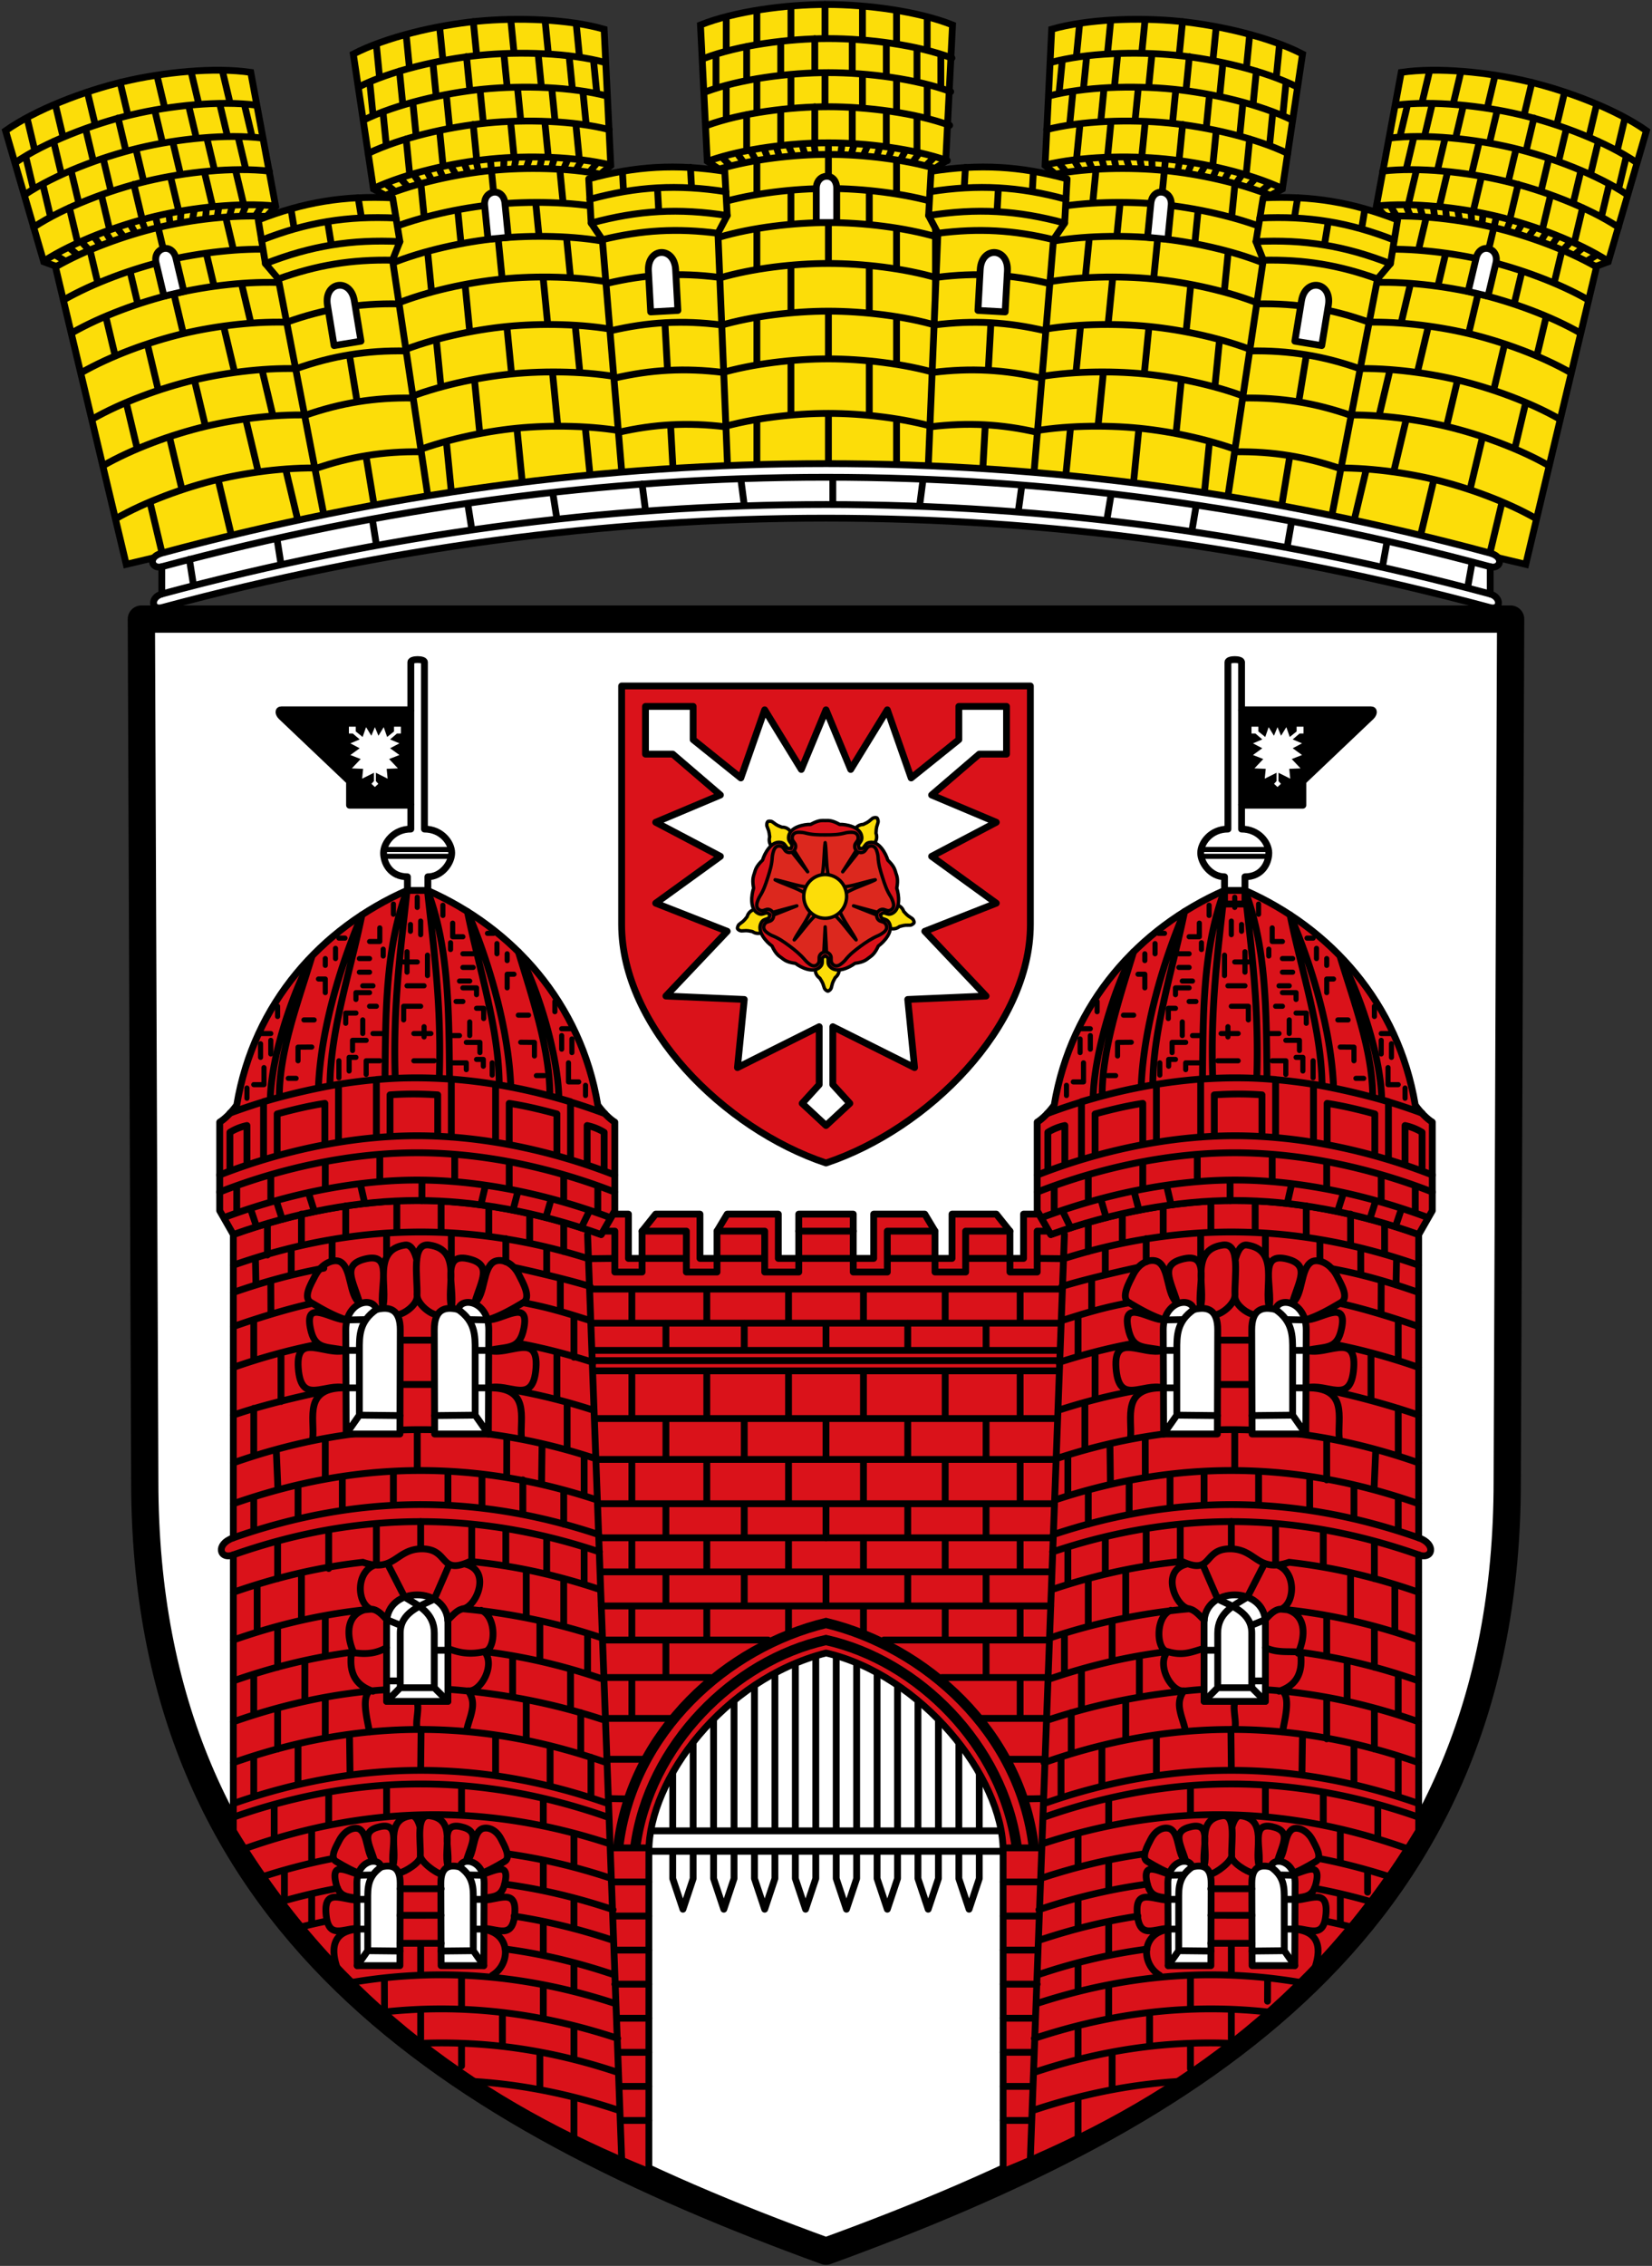 <svg xmlns="http://www.w3.org/2000/svg" width="485" height="665"><rect width="100%" height="100%" fill="#333333" stroke="none"/><path style="fill:#fff;fill-rule:evenodd;stroke:none;stroke-width:8;stroke-linecap:round;stroke-linejoin:round;stroke-miterlimit:4;stroke-dasharray:none;stroke-opacity:1" d="m42.5 434.693-1-253h402l-1 253c0 130-90 186-200 226-110-40-200-96-200-226z"/><path style="fill:#da121a;fill-rule:evenodd;stroke:#000;stroke-width:2;stroke-linecap:round;stroke-linejoin:round;stroke-miterlimit:4;stroke-dasharray:none;stroke-opacity:1" d="M182.5 201.321v70c0 30 30 60 60 70 30-10 60-40 60-70v-70z"/><path d="m249.75 225.821 10.75-17.5 7 20 14-11.25v-9.75h14v14h-8l-14 12 19 8-19 10 19 13.75-21 8.25 18 19-23 1 2 20-24-12v17l5 5.5-7 6.5-7-6.5 5-5.5v-17l-24 12 2-20-23-1 18-19-21-8.25 19-13.75-19-10 19-8-14-12h-8v-14h14v9.75l14 11.25 7-20 10.75 17.5 7.25-17.5z" style="fill:#fff;fill-rule:evenodd;stroke:#000;stroke-width:2;stroke-linecap:round;stroke-linejoin:round;stroke-miterlimit:4;stroke-dasharray:none;stroke-opacity:1"/><path style="fill:#fcdd09;stroke:#000;stroke-width:1;stroke-linecap:round;stroke-linejoin:round;stroke-miterlimit:4;stroke-dasharray:none;stroke-opacity:1" d="M225.202 241.501c-.093.294-.13.683-.037.96.434 1.303.582 1.083.803 3.167 0 0-.492 1.375.434 2.608.926 1.234 6.601 2.834 6.601 2.834s-.13-6.01-1.075-7.229c-.944-1.218-2.371-1.065-2.371-1.065-1.926-.73-1.676-.824-2.806-1.573-.387-.256-1.137-.247-1.34-.08-.077.06-.153.202-.21.378zM216.817 272.866c.244.181.595.337.883.333 1.348-.02 1.188-.231 3.199.199 0 0 1.13.902 2.565.385 1.435-.518 4.68-5.532 4.68-5.532s-5.641-1.73-7.068-1.19c-1.428.54-1.725 1.972-1.725 1.972-1.275 1.644-1.287 1.372-2.334 2.238-.358.296-.581 1.026-.489 1.275.032.094.142.212.289.32zM243.454 290.697c.245-.181.499-.474.584-.754.398-1.314.151-1.225 1.173-3.044 0 0 1.19-.817 1.151-2.37-.038-1.554-3.708-6.253-3.708-6.253s-3.356 4.941-3.294 6.493c.062 1.553 1.306 2.284 1.306 2.284 1.137 1.746.88 1.673 1.363 2.957.165.439.777.881 1.037.868.098-.002.242-.072.388-.18zM268.302 270.353c-.093-.294-.287-.63-.523-.8-1.1-.793-1.094-.526-2.473-2.08 0 0-.394-1.407-1.853-1.85-1.46-.442-6.973 1.668-6.973 1.668s3.567 4.785 5.033 5.204c1.466.419 2.532-.562 2.532-.562 1.978-.565 1.83-.338 3.176-.41.46-.024 1.062-.482 1.13-.738.029-.095.007-.257-.049-.432zM257.022 239.948c-.302 0-.676.084-.907.26-1.079.824-.828.9-2.702 1.759 0 0-1.434-.053-2.297 1.227-.863 1.28-.6 7.283-.6 7.283s5.56-1.984 6.404-3.277c.844-1.294.26-2.631.26-2.631.084-2.095.25-1.881.599-3.21.119-.454-.121-1.18-.34-1.325-.08-.057-.236-.086-.417-.086z"/><path style="fill:#dc281e;stroke:none" d="m242.262 242.97-6.303.388-2.643.159-1.511 2.441.792 1.045.482 1.148-.475 1.37-1.43.04-.915-.83-.732-1.085-2.738.705-.962 2.525-2.311 5.99-1.586 6.238-.67 2.615 1.809 2.213 1.213-.443 1.226-.11 1.125.885 15.622-5.187h.007v.007h-.007l-15.622 5.18-.4 1.397-1.057.637-1.233.366-.197 2.878 2.054 1.715 4.873 4.094 5.32 3.466 2.236 1.46 2.623-1.073-.04-1.314.27-1.217 1.173-.824h.007l1.172.824.272 1.217-.041 1.314 2.616 1.079 2.236-1.466 5.32-3.466 4.88-4.094 2.047-1.715-.19-2.878-1.233-.366-1.058-.637-.4-1.397 1.126-.885 1.22.11 1.22.443 1.809-2.206-.671-2.622-1.586-6.231-2.311-5.997-.962-2.518-2.745-.712-.725 1.086-.922.83-1.423-.042-.475-1.37.482-1.147.786-1.045-1.498-2.441-2.65-.16-6.296-.387z"/><path style="fill:#dc281e;stroke:#000;stroke-width:1;stroke-linecap:round;stroke-linejoin:round;stroke-miterlimit:4;stroke-dasharray:none" d="M242.262 247.307c-.312 1.726-.286 5.643-.685 8.348-.18 1.218-.462 2.46-.772 2.442l1.457 4.987 1.457-4.987c-.31.018-.593-1.224-.773-2.442-.398-2.705-.372-6.622-.684-8.348zm0 15.777 5.09-.125c-.113-.296.967-.957 2.046-1.508 2.398-1.223 6.052-2.407 7.564-3.244-1.705.23-5.346 1.46-7.99 1.91-1.191.202-2.436.32-2.515.013l-4.195 2.954zm0 0 1.694 4.903c.24-.2 1.187.638 2.033 1.515 1.881 1.95 4.108 5.134 5.354 6.343-.741-1.584-3.007-4.738-4.242-7.166-.556-1.093-1.055-2.27-.793-2.441l-4.046-3.154zm0 0-4.046 3.154c.261.171-.23 1.355-.786 2.448-1.236 2.428-3.508 5.575-4.25 7.159 1.247-1.21 3.48-4.386 5.361-6.336.847-.878 1.786-1.722 2.027-1.522l1.694-4.903zm0 0-4.195-2.954c-.08.307-1.331.195-2.521-.007-2.645-.449-6.28-1.685-7.984-1.916 1.512.836 5.166 2.021 7.563 3.244 1.08.55 2.153 1.212 2.04 1.508l5.097.125z"/><path style="fill:#fcdd09;fill-opacity:1;stroke:#000;stroke-width:1;stroke-linecap:round;stroke-linejoin:round;stroke-miterlimit:4;stroke-dasharray:none;stroke-opacity:1" d="M248.545 263.083a6.286 6.416 0 0 1-12.573 0 6.286 6.416 0 1 1 12.573 0z"/><path style="fill:#da121a;stroke:#000;stroke-width:1;stroke-linecap:round;stroke-linejoin:round;stroke-miterlimit:4;stroke-dasharray:none" d="M241.598 240.805c-.748.004-1.807.14-3.586 1.148-1.916-.063-6.174.725-6.492 3.618-.109.985.266 1.32.793 2.082.356.515.054.922-.075 1.348-.437-.007-.917.166-1.287-.338-.547-.747-.736-1.212-1.688-1.411-2.794-.586-4.848 3.3-5.381 5.18-1.986 1.886-2.133 3.011-2.372 3.763-.06.187-.141.4-.217.643-.227.726-.431 1.8-.04 3.839-.652 1.84-1.23 6.211 1.368 7.414.885.41 1.317.151 2.19-.124.59-.187.868.235 1.226.49-.142.423-.127.939-.712 1.142-.864.3-1.363.348-1.843 1.21-1.409 2.532 1.585 5.722 3.172 6.82 1.144 2.511 2.152 2.994 2.778 3.458.19.144.365.293.522.409.607.444 1.552.98 3.572 1.23 1.514 1.201 5.41 3.119 7.333.969.655-.732.543-1.226.556-2.158.008-.63.49-.783.84-1.051.35.268.845.414.854 1.044.013.932-.106 1.426.549 2.158 1.924 2.15 5.819.232 7.333-.968 2.693-.335 3.46-1.154 4.087-1.619.18-.147.386-.277.542-.394.602-.451 1.385-1.195 2.243-3.078 1.587-1.098 4.574-4.288 3.165-6.82-.48-.862-.98-.91-1.843-1.21-.585-.203-.563-.72-.705-1.141.357-.256.636-.678 1.226-.491.872.275 1.305.534 2.19.124 2.597-1.203 2.02-5.574 1.369-7.414.52-2.718-.019-3.724-.258-4.475-.06-.188-.112-.402-.19-.644-.234-.724-.692-1.711-2.182-3.126-.533-1.88-2.587-5.766-5.381-5.18-.952.199-1.141.664-1.688 1.41-.37.505-.85.332-1.287.34-.129-.427-.431-.834-.075-1.35.526-.76.901-1.096.793-2.081-.318-2.893-4.576-3.68-6.493-3.618-2.371-1.345-3.468-1.134-4.242-1.134-.194 0-.415-.015-.664-.014zm-6.839 3.452c.545.012 1.161.08 1.525.18 2.031.552 3.774.587 5.978.587 2.203 0 3.94-.035 5.97-.588.486-.132 1.416-.21 2.034-.172 1.193.071 1.686.837 1.68 1.694-.005.943-.896 1.301-1.01 2.213-.074.603.146 1.077.428 1.425l-3.958 6.26 4.608-5.782c.413.167.926.245 1.464-.014.815-.393.865-1.377 1.742-1.674.797-.27 1.659-.03 2.094 1.107.225.588.448 1.521.475 2.033.112 2.142.62 3.837 1.3 5.976.682 2.139 1.25 3.816 2.393 5.616.273.43.63 1.312.786 1.923.302 1.18-.264 1.898-1.064 2.158-.88.286-1.48-.476-2.365-.304-.587.113-.962.48-1.2.864l-7.055-1.909 6.805 2.684c-.03.452.059.967.467 1.41.618.67 1.56.418 2.108 1.177.498.69.538 1.605-.386 2.379-.479.4-1.28.902-1.749 1.086-1.989.855-3.772 2.07-5.178 3.105-1.782 1.322-3.162 2.395-4.486 4.06-.317.398-1.024 1.022-1.545 1.363-1.007.658-1.85.33-2.339-.367-.538-.766-.02-1.586-.454-2.393-.287-.533-.74-.779-1.172-.892l-.393-7.442-.4 7.435c-.432.11-.89.355-1.18.892-.433.807.092 1.634-.447 2.4-.489.697-1.331 1.025-2.338.367-.52-.34-1.229-.965-1.545-1.363-1.41-1.666-3.091-3.023-4.493-4.066-1.783-1.322-3.21-2.328-5.171-3.1-.469-.183-1.27-.684-1.749-1.085-.924-.774-.884-1.69-.386-2.38.548-.758 1.483-.512 2.1-1.182.41-.444.497-.953.468-1.404l6.812-2.684-7.056 1.91c-.237-.387-.612-.758-1.2-.872-.884-.172-1.484.597-2.364.311-.8-.26-1.367-.977-1.064-2.158.156-.611.513-1.493.786-1.923 1.143-1.8 1.718-3.484 2.399-5.623.68-2.139 1.182-3.827 1.294-5.969.027-.512.25-1.445.475-2.033.435-1.137 1.297-1.377 2.094-1.107.877.297.927 1.275 1.742 1.667.538.259 1.05.186 1.464.02l4.608 5.783-3.958-6.26c.283-.348.509-.822.434-1.425-.114-.912-1.01-1.27-1.017-2.213-.005-.857.488-1.623 1.681-1.694.155-.01.327-.011.508-.007z"/><path d="m42.5 434.693-1-253h402l-1 253c0 130-90 186-200 226-110-40-200-96-200-226z" style="fill:none;fill-rule:evenodd;stroke:#000;stroke-width:8;stroke-linecap:round;stroke-linejoin:round;stroke-miterlimit:4;stroke-dasharray:none;stroke-opacity:1"/><path style="fill:none;fill-rule:evenodd;stroke:#000;stroke-width:2;stroke-linecap:round;stroke-linejoin:round;stroke-miterlimit:4;stroke-dasharray:none;stroke-opacity:1" d="M245.5 485.321v66l3 9 3-9v-66M257.5 485.321v66l3 9 3-9v-66M269.5 485.321v66l3 9 3-9v-66M281.5 485.321v66l3 9 3-9v-66M239.5 485.321v66l-3 9-3-9v-66M227.5 485.321v66l-3 9-3-9v-66M215.5 485.321v66l-3 9-3-9v-66M203.5 485.321v66l-3 9-3-9v-66"/><path style="fill:#fff;fill-rule:evenodd;stroke:#000;stroke-width:2;stroke-linecap:round;stroke-linejoin:round;stroke-miterlimit:4;stroke-dasharray:none;stroke-opacity:1" d="M187.5 537.321h109v6h-109z"/><path d="M234.5 356.321v13h-6v-13h-15l-3 5v8h-5v-13h-13l-4 5v8h-4v-13H180l-3.5 6c-18.265-6.557-37-10-54-10s-35.735 3.443-54 10v89c-5.375 1.875-4 6.542 0 5v81c30.63 50.804 73.423 80.437 122 100v-94c0-20.965 21.768-50.424 52-58.2 27.862 6.421 52 36.281 52 58.2v94c48.577-19.563 91.37-49.196 122-100v-81c4 1.542 5.375-3.125 0-5v-89c-18.265-6.557-37-10-54-10s-35.735 3.443-54 10l-3.5-6h-4.5v13h-4v-8l-4-5h-13v13h-5v-8l-3-5h-15v13h-6v-13z" style="fill:#da121a;fill-rule:evenodd;stroke:#000;stroke-width:2;stroke-linecap:round;stroke-linejoin:round;stroke-miterlimit:4;stroke-dasharray:none;stroke-opacity:1"/><path style="fill:#da121a;fill-rule:evenodd;stroke:#000;stroke-width:2;stroke-linecap:round;stroke-linejoin:round;stroke-miterlimit:4;stroke-dasharray:none;stroke-opacity:1" d="m416.5 362.321 4-7v-26c-1.514-.904-3.528-2.931-5-5-5-30-25-52-50-63h-6c-25 11-45 33-50 63-1.472 2.069-3.486 4.096-5 5v26l4 7c18.265-6.557 37-10 54-10s35.735 3.443 54 10z"/><path style="fill:none;fill-rule:evenodd;stroke:#000;stroke-width:2;stroke-linecap:round;stroke-linejoin:round;stroke-miterlimit:4;stroke-dasharray:none;stroke-opacity:1" d="M319.5 345.021v7.3m-10-4v7.4m42-16.9v7.5m-16-5.2v7.5m68.403 3.745-1.76 5.464m-69.24-8.317 1.488 5.65m-22.533.04 2.479 5.134m8.81-8.525 1.607 5.522m86.732-2.702-1.802 5.393m-30.451-12.642-1.327 5.825m-16.783-6.879.008 6m-18.671-4.493 1.364 5.774M394.46 350l-1.773 5.582m12.812-10.56v7.3m10-4v7.4m-42-16.9v7.5m16-5.2v7.5m-68.56-27.005c.396-11.744 5.491-30.016 11.862-42.267-4.446 14.48-9.218 28.943-9.236 42.142m14.875-3.75c.229-16.322 5.968-33.697 9.323-50.207-6.452 15.098-11.955 34.276-12.698 50.707m70.559 3.83c-.396-11.746-5.754-28.875-12.125-41.126 4.446 14.48 9.482 27.8 9.5 41m-14.875-3.75c-.23-16.323-6.02-33.164-9.375-49.675 6.451 15.098 12.007 33.744 12.75 50.175m-38.477-2.04c.193-20.17.156-38.45 6.477-55.335-1.837 17.194-4.176 33.51-3.468 55.158m15.945.177c-.193-20.17-.156-38.45-6.477-55.335 1.837 17.194 4.176 33.51 3.468 55.158m-56.343 25.142v-11.3a15.74 15.74 0 0 0-5 2v11m27.875-7.5v-12c-3.72.56-8.281 1.54-14 3.1v12m18-3.9v-16.8c-7.952 1.284-14.298 2.845-22 5.1v16.9m95 1.4v-11.3a15.74 15.74 0 0 1 5 2v11m-27.875-7.5v-12c3.72.56 8.281 1.54 14 3.1v12m-18-3.9v-16.8c7.394 1.284 15.08 3.11 22 5.1v16.9m-51.125-6.9v-12c3.885-.223 7.832-.429 14 0v12m-18 .4v-17c7.583-.466 13.71-.567 22 .1v16.9m-69.927 11.116c18.634-7.31 39-11.516 57.964-11.516 18.963 0 39.33 4.206 57.963 11.516m-113.034-18.03c17.891-6.673 37.017-10.486 55.07-10.486 17.934 0 37.122 3.762 54.912 10.352m-112.875 23.164c18.634-7.31 39-11.516 57.964-11.516 18.963 0 39.33 4.206 57.963 11.516m-114.605 7.484c18.678-7 38.678-11 56.642-11 17.963 0 37.963 4 56.641 11"/><path style="fill:none;fill-rule:evenodd;stroke:#000;stroke-width:1.5;stroke-linecap:round;stroke-linejoin:round;stroke-miterlimit:4;stroke-dasharray:none;stroke-opacity:1" d="M320.1 303.921v4m2-14v3m-5 8v4m3-7h-3m-4 16.6v3m5-9.6v5.6h-3m19-31.6h2v4m-8.569 25.76h-2.298m6.894-9.793-4.027.033v4m13.786-36H340.1m-4 8v-2m3 0v-3m-6.266 21.012h-3.005m25.146-32.262v3m-2.25 8v2m-3.625-3.75h3v-4m-6 9h3m0 4h-3m1 4h3m-1 2h-4v2m0 4H343v3m8.1-5h-2m1 10h2.7m-5.7 0v-4m-6.6 12v3.6m4.6-4.6h-2v2m5-7h-4v3m8 3h-4v2m57.4-8.6v4m-2-14v3m5 8v4m-3-7h3m4 16v3m-5-9v5h3m-19-31h-2v4m8.569 25.16h2.298m-6.894-9.193 4.027.033v4m-13.786-36h1.786m4 8v-2m-3 0v-3m6.266 21.012h3.005M369.5 265.32v3m3 10.25v2m4-4.25h-3v-4m6 9h-3m0 4h3m-1 4h-3m1 2h4v2m0 4h3v3m-9-5h2m-1 8h-3m6 0v-4m7 12v5m-5-6h2v4m-5-9h4v3m-8 3h4v4m-15-52v3m-1 4v4m3-3v2m1 6v6m-3-3h4m-7-2v6m1 3h5m-4 6h5v4m-6 2v3m-2-1h5m-6 8h6"/><path style="fill:none;fill-rule:evenodd;stroke:#000;stroke-width:2;stroke-linecap:round;stroke-linejoin:round;stroke-miterlimit:4;stroke-dasharray:none;stroke-opacity:1" d="M393.174 422.043c-.565-5.837 2.776-14.963-9.663-14.722 6.157-1.628 13.101 5.34 13.92-5.811.791-10.766-7.898-3.485-13.877-5.189 5.725-1.303 9.06-.013 10.35-6.616 1.706-8.742-6.322-2.184-10.69-2.319 3.657-1.12 7.272-3.205 10.481-5.11 2.422-1.436.09-5.297-1.102-7.636-2.169-4.256-5.858-5.22-7.471-4.341-3.4 1.852-2.528 9.812-5.693 12.055 1.934-6.656 5.471-11.335-2.04-12.962-7.858-1.703-3.822 8.177-4.748 14.308-1.633-5.766 3.127-16.93-6.565-18.308-2.052-.292-3.017 2.687-3.448 4.37m-.08 10.673c-.077 2.168 3.117 4.91 5.594 5.42m-36.238 36.188c.565-5.837-2.777-14.963 9.662-14.722-6.157-1.628-13.1 5.34-13.92-5.811-.79-10.766 7.898-3.485 13.877-5.189-5.725-1.303-9.06-.013-10.349-6.616-1.706-8.742 6.321-2.184 10.69-2.319-3.657-1.12-7.273-3.205-10.482-5.11-2.421-1.436.088-5.827 1.28-8.167 2.168-4.255 5.68-4.69 7.293-3.81 3.4 1.852 2.528 9.812 5.693 12.055-1.934-6.656-5.471-11.335 2.04-12.962 7.859-1.703 3.823 8.177 4.749 14.308 1.632-5.766-3.305-16.93 6.564-18.308 5.332-.745 3.379 9.408 3.566 14.663.077 2.168-3.155 5.29-5.631 5.8M385.913 577.83c1.683-4.628 2.674-11.865-7.675-11.674 4.89-1.29 10.406 4.234 11.057-4.608.628-8.536-6.274-2.763-11.023-4.114 4.548-1.033 7.196-.01 8.22-5.246 1.356-6.931-5.02-1.731-8.49-1.839 2.904-.888 5.776-2.54 8.325-4.05 1.923-1.14.07-4.202-.876-6.056-1.722-3.375-4.652-4.14-5.934-3.442-2.7 1.468-2.007 7.78-4.521 9.559 1.536-5.278 4.345-8.988-1.62-10.279-6.242-1.35-3.037 6.484-3.772 11.346-1.297-4.572 2.484-13.424-5.215-14.517-1.63-.232-2.396 2.13-2.739 3.464m-.062 8.464c-.062 1.719 4.396 4.511 6.363 4.916m-27.495 29.953c-5.915-3.567-5.415-13.742 4.465-13.55-4.89-1.292-10.405 4.233-11.056-4.609-.628-8.536 6.273-2.763 11.023-4.114-4.548-1.033-7.197-.01-8.22-5.246-1.356-6.931 5.02-1.731 8.49-1.839-2.905-.888-5.776-2.54-8.326-4.05-1.923-1.14.07-4.622 1.017-6.477 1.722-3.374 4.512-3.718 5.793-3.021 2.7 1.468 2.008 7.78 4.522 9.559-1.536-5.278-4.346-8.988 1.62-10.279 6.242-1.35 3.036 6.484 3.772 11.346 1.296-4.572-2.625-13.424 5.214-14.517 4.235-.59 2.684 7.46 2.832 11.627.062 1.719-4.378 5.15-6.346 5.555"/><path d="m355.497 576.888.08-24.211c.016-4.758-2.382-5.55-5.56-4.758-.794-3.171-7.174-1.905-7.148 4.758l.094 24.21z" style="fill:#fff;fill-rule:evenodd;stroke:#000;stroke-width:2;stroke-linecap:round;stroke-linejoin:round;stroke-miterlimit:4;stroke-dasharray:none;stroke-opacity:1"/><path d="m346.046 572.5-3.083 4.388m3.083-10.732h-3.177m3.177-8.722h-3.177m4.711-7.174-4.423.09m6.86-2.43c-4.053 2.782-3.97 6.185-3.97 9.514V572.5l9.461.101" style="fill:none;fill-rule:evenodd;stroke:#000;stroke-width:2;stroke-linecap:round;stroke-linejoin:round;stroke-miterlimit:4;stroke-dasharray:none;stroke-opacity:1"/><path style="fill:#fff;fill-rule:evenodd;stroke:#000;stroke-width:2;stroke-linecap:round;stroke-linejoin:round;stroke-miterlimit:4;stroke-dasharray:none;stroke-opacity:1" d="m367.593 576.888-.08-24.211c-.017-4.758 2.382-5.55 5.56-4.758.793-3.171 7.174-1.905 7.148 4.758l-.095 24.21z"/><path style="fill:none;fill-rule:evenodd;stroke:#000;stroke-width:2;stroke-linecap:round;stroke-linejoin:round;stroke-miterlimit:4;stroke-dasharray:none;stroke-opacity:1" d="m377.044 572.5 3.082 4.388m-3.082-10.732h3.177m-3.177-8.722h3.177m-4.711-7.174 4.422.09m-6.86-2.43c4.054 2.782 3.972 6.185 3.972 9.514V572.5l-9.463.101"/><path style="fill:#fff;fill-rule:evenodd;stroke:#000;stroke-width:2;stroke-linecap:round;stroke-linejoin:round;stroke-miterlimit:4;stroke-dasharray:none;stroke-opacity:1" d="M353.5 499.321h18v-23c0-11-18-11-18 0z"/><path style="fill:none;fill-rule:evenodd;stroke:#000;stroke-width:2;stroke-linecap:round;stroke-linejoin:round;stroke-miterlimit:4;stroke-dasharray:none;stroke-opacity:1" d="m367.223 477.078 4.277-1.757m-4 18h4m-14-9h-4m14 11 4 4m-14-4-4 4m4-30c4.387 2.101 10 4 10 10v16h-10v-16c0-6 4.544-8.048 8.707-10.593M125.613 265.321h-6v-8c-5 0-7-4-7-7s3-7 8-7v-7h-18v-7l-20-19c-.9-.856-1-2 0-2h38v-14c0-1 4-1 4 0v49c5 0 8 4 8 7s-3 7-7 7z"/><path style="fill:none;fill-rule:evenodd;stroke:#000;stroke-width:1.5;stroke-linecap:round;stroke-linejoin:round;stroke-miterlimit:4;stroke-dasharray:none;stroke-opacity:1" d="M112.813 251.321h19.6m-19.6-2h19.6"/><path d="M120.613 208.321v28h-18v-7l-18.76-17.823c-2.703-1.842-1.96-2.745.51-3.177z" style="fill:#000;fill-rule:evenodd;stroke:none;stroke-width:1px;stroke-linecap:butt;stroke-linejoin:miter;stroke-opacity:1"/><path d="m109.018 215.929-1.548-2.52-1.008 2.88-2.016-1.62v-1.404h-2.016v2.016h1.152l2.016 1.728-2.736 1.152 2.736 1.44-2.736 1.98 3.024 1.188-2.592 2.736 3.312.144-.288 2.88 3.456-1.728v2.448l-.72.792 1.008.936 1.008-.936-.72-.792V226.8l3.456 1.728-.288-2.88 3.312-.144-2.592-2.736 3.024-1.188-2.736-1.98 2.736-1.44-2.736-1.152 2.016-1.728h1.152v-2.016h-2.016v1.404l-2.016 1.62-1.008-2.88-1.548 2.52-1.044-2.52z" style="fill:#fff;fill-rule:evenodd;stroke:none;stroke-width:1.5;stroke-linecap:round;stroke-linejoin:round;stroke-miterlimit:4;stroke-dasharray:none;stroke-opacity:1"/><path d="M120.613 208.321v28" style="fill:none;fill-rule:evenodd;stroke:#000;stroke-width:2;stroke-linecap:butt;stroke-linejoin:round;stroke-miterlimit:4;stroke-dasharray:none;stroke-opacity:1"/><path d="m68.5 362.321-4-7v-26c1.514-.904 3.528-2.931 5-5 5-30 25-52 50-63h6c25 11 45 33 50 63 1.472 2.069 3.486 4.096 5 5v26l-4 7c-18.265-6.557-37-10-54-10s-35.735 3.443-54 10z" style="fill:#da121a;fill-rule:evenodd;stroke:#000;stroke-width:2;stroke-linecap:round;stroke-linejoin:round;stroke-miterlimit:4;stroke-dasharray:none;stroke-opacity:1"/><path d="M165.5 345.021v7.3m10-4v7.4m-42-16.9v7.5m16-5.2v7.5m-68.403 3.745 1.76 5.464m69.24-8.317-1.488 5.65m22.533.04-2.479 5.134m-8.81-8.525-1.607 5.522m-86.732-2.702 1.802 5.393m30.451-12.642 1.327 5.825m16.783-6.879-.008 6m18.671-4.493-1.364 5.774M90.54 350l1.773 5.582M79.5 345.022v7.3m-10-4v7.4m42-16.9v7.5m-16-5.2v7.5m68.56-27.005c-.396-11.744-5.491-30.016-11.862-42.267 4.446 14.48 9.218 28.943 9.236 42.142m-14.875-3.75c-.229-16.322-5.968-33.697-9.323-50.207 6.452 15.098 11.955 34.276 12.698 50.707m-70.559 3.83c.396-11.746 5.754-28.875 12.125-41.126-4.446 14.48-9.482 27.8-9.5 41m14.875-3.75c.23-16.323 6.02-33.164 9.375-49.675-6.451 15.098-12.007 33.744-12.75 50.175m38.477-2.04c-.193-20.17-.156-38.45-6.477-55.335 1.837 17.194 4.176 33.51 3.468 55.158m-15.945.177c.193-20.17.156-38.45 6.477-55.335-1.837 17.194-4.176 33.51-3.468 55.158m56.343 25.142v-11.3a15.74 15.74 0 0 1 5 2v11m-27.875-7.5v-12c3.72.56 8.281 1.54 14 3.1v12m-18-3.9v-16.8c7.952 1.284 14.298 2.845 22 5.1v16.9m-95 1.4v-11.3a15.74 15.74 0 0 0-5 2v11m27.875-7.5v-12c-3.72.56-8.281 1.54-14 3.1v12m18-3.9v-16.8c-7.394 1.284-15.08 3.11-22 5.1v16.9m51.125-6.9v-12c-3.885-.223-7.832-.429-14 0v12m18 .4v-17c-7.583-.466-13.71-.567-22 .1v16.9m69.927 11.116c-18.634-7.31-39-11.516-57.964-11.516-18.963 0-39.33 4.206-57.963 11.516m113.034-18.03c-17.891-6.673-37.017-10.486-55.07-10.486-17.934 0-37.122 3.762-54.912 10.352m112.875 23.164c-18.634-7.31-39-11.516-57.964-11.516-18.963 0-39.33 4.206-57.963 11.516m114.605 7.484c-18.678-7-38.678-11-56.642-11-17.963 0-37.963 4-56.641 11" style="fill:none;fill-rule:evenodd;stroke:#000;stroke-width:2;stroke-linecap:round;stroke-linejoin:round;stroke-miterlimit:4;stroke-dasharray:none;stroke-opacity:1"/><path d="M164.9 303.921v4m-2-14v3m5 8v4m-3-7h3m4 16.6v3m-5-9.6v5.6h3m-19-31.6h-2v4m8.569 25.76h2.298m-6.894-9.793 4.027.033v4m-13.786-36h1.786m4 8v-2m-3 0v-3m6.266 21.012h3.005m-25.146-32.262v3m2.25 8v2m3.625-3.75h-3v-4m6 9h-3m0 4h3m-1 4h-3m1 2h4v2m0 4h2.1v3m-8.1-5h2m-1 10h-2.7m5.7 0v-4m6.6 12v3.6m-4.6-4.6h2v2m-5-7h4v3m-8 3h4v2m-57.4-8.6v4m2-14v3m-5 8v4m3-7h-3m-4 16v3m5-9v5h-3m19-31h2v4m-8.569 25.16h-2.298m6.894-9.193-4.027.033v4m13.786-36H99.5m-4 8v-2m3 0v-3m-6.266 21.012H89.23M115.5 265.32v3m-3 10.25v2m-4-4.25h3v-4m-6 9h3m0 4h-3m1 4h3m-1 2h-4v2m0 4h-3v3m9-5h-2m1 8h3m-6 0v-4m-7 12v5m5-6h-2v4m5-9h-4v3m8 3h-4v4m15-52v3m1 4v4m-3-3v2m-1 6v6m3-3h-4m7-2v6m-1 3h-5m4 6h-5v4m6 2v3m2-1h-5m6 8h-6" style="fill:none;fill-rule:evenodd;stroke:#000;stroke-width:1.5;stroke-linecap:round;stroke-linejoin:round;stroke-miterlimit:4;stroke-dasharray:none;stroke-opacity:1"/><path d="M91.826 422.043c.565-5.837-2.776-14.963 9.663-14.722-6.157-1.628-13.101 5.34-13.92-5.811-.791-10.766 7.898-3.485 13.877-5.189-5.725-1.303-9.06-.013-10.35-6.616-1.706-8.742 6.322-2.184 10.69-2.319-3.657-1.12-7.272-3.205-10.481-5.11-2.422-1.436-.09-5.297 1.102-7.636 2.169-4.256 5.858-5.22 7.471-4.341 3.399 1.852 2.528 9.812 5.693 12.055-1.934-6.656-5.471-11.335 2.04-12.962 7.858-1.703 3.822 8.177 4.748 14.308 1.633-5.766-3.127-16.93 6.565-18.308 2.052-.292 3.017 2.687 3.448 4.37m.08 10.673c.077 2.168-3.117 4.91-5.594 5.42m36.238 36.188c-.565-5.837 2.777-14.963-9.662-14.722 6.157-1.628 13.1 5.34 13.92-5.811.79-10.766-7.898-3.485-13.877-5.189 5.725-1.303 9.06-.013 10.349-6.616 1.706-8.742-6.321-2.184-10.69-2.319 3.657-1.12 7.273-3.205 10.482-5.11 2.421-1.436-.088-5.827-1.28-8.167-2.168-4.255-5.68-4.69-7.293-3.81-3.4 1.852-2.528 9.812-5.693 12.055 1.934-6.656 5.471-11.335-2.04-12.962-7.859-1.703-3.823 8.177-4.749 14.308-1.632-5.766 3.305-16.93-6.564-18.308-5.332-.745-3.379 9.408-3.566 14.663-.077 2.168 3.155 5.29 5.631 5.8M99.087 577.83c-1.683-4.628-2.674-11.865 7.675-11.674-4.89-1.29-10.406 4.234-11.057-4.608-.628-8.536 6.274-2.763 11.023-4.114-4.548-1.033-7.196-.01-8.22-5.246-1.356-6.931 5.02-1.731 8.49-1.839-2.904-.888-5.776-2.54-8.325-4.05-1.923-1.14-.07-4.202.876-6.056 1.722-3.375 4.652-4.14 5.934-3.442 2.7 1.468 2.007 7.78 4.521 9.559-1.536-5.278-4.345-8.988 1.62-10.279 6.243-1.35 3.037 6.484 3.772 11.346 1.297-4.572-2.484-13.424 5.215-14.517 1.63-.232 2.396 2.13 2.739 3.464m.062 8.464c.062 1.719-4.396 4.511-6.363 4.916m27.495 29.953c5.915-3.567 5.415-13.742-4.465-13.55 4.89-1.292 10.405 4.233 11.056-4.609.628-8.536-6.273-2.763-11.023-4.114 4.548-1.033 7.197-.01 8.22-5.246 1.356-6.931-5.02-1.731-8.49-1.839 2.905-.888 5.776-2.54 8.326-4.05 1.923-1.14-.07-4.622-1.017-6.477-1.722-3.374-4.512-3.718-5.793-3.021-2.7 1.468-2.008 7.78-4.522 9.559 1.536-5.278 4.346-8.988-1.62-10.279-6.242-1.35-3.036 6.484-3.772 11.346-1.296-4.572 2.625-13.424-5.214-14.517-4.235-.59-2.684 7.46-2.832 11.627-.062 1.719 4.378 5.15 6.346 5.555" style="fill:none;fill-rule:evenodd;stroke:#000;stroke-width:2;stroke-linecap:round;stroke-linejoin:round;stroke-miterlimit:4;stroke-dasharray:none;stroke-opacity:1"/><path style="fill:#fff;fill-rule:evenodd;stroke:#000;stroke-width:2;stroke-linecap:round;stroke-linejoin:round;stroke-miterlimit:4;stroke-dasharray:none;stroke-opacity:1" d="m129.503 576.888-.08-24.211c-.016-4.758 2.382-5.55 5.56-4.758.794-3.171 7.174-1.905 7.148 4.758l-.094 24.21z"/><path style="fill:none;fill-rule:evenodd;stroke:#000;stroke-width:2;stroke-linecap:round;stroke-linejoin:round;stroke-miterlimit:4;stroke-dasharray:none;stroke-opacity:1" d="m138.954 572.5 3.083 4.388m-3.083-10.732h3.177m-3.177-8.722h3.177m-4.711-7.174 4.423.09m-6.86-2.43c4.053 2.782 3.97 6.185 3.97 9.514V572.5l-9.461.101"/><path d="m117.407 576.888.08-24.211c.017-4.758-2.382-5.55-5.56-4.758-.793-3.171-7.174-1.905-7.148 4.758l.095 24.21z" style="fill:#fff;fill-rule:evenodd;stroke:#000;stroke-width:2;stroke-linecap:round;stroke-linejoin:round;stroke-miterlimit:4;stroke-dasharray:none;stroke-opacity:1"/><path d="m107.956 572.5-3.082 4.388m3.082-10.732h-3.177m3.177-8.722h-3.177m4.711-7.174-4.422.09m6.86-2.43c-4.054 2.782-3.972 6.185-3.972 9.514V572.5l9.463.101" style="fill:none;fill-rule:evenodd;stroke:#000;stroke-width:2;stroke-linecap:round;stroke-linejoin:round;stroke-miterlimit:4;stroke-dasharray:none;stroke-opacity:1"/><path d="M131.5 499.321h-18v-23c0-11 18-11 18 0z" style="fill:#fff;fill-rule:evenodd;stroke:#000;stroke-width:2;stroke-linecap:round;stroke-linejoin:round;stroke-miterlimit:4;stroke-dasharray:none;stroke-opacity:1"/><path d="m117.777 477.078-4.277-1.757m4 18h-4m14-9h4m-14 11-4 4m14-4 4 4m-4-30c-4.387 2.101-10 4-10 10v16h10v-16c0-6-4.544-8.048-8.707-10.593" style="fill:none;fill-rule:evenodd;stroke:#000;stroke-width:2;stroke-linecap:round;stroke-linejoin:round;stroke-miterlimit:4;stroke-dasharray:none;stroke-opacity:1"/><path d="M186.5 542.121c4-30 29-54.8 56-60.8 27 6 52 30.8 56 60.8m-117 0c4-34 32-58.8 61-65.8 29 7 57 31.8 61 65.8" style="fill:none;fill-rule:evenodd;stroke:#000;stroke-width:3;stroke-linecap:butt;stroke-linejoin:miter;stroke-miterlimit:4;stroke-dasharray:none;stroke-opacity:1"/><path style="fill:none;fill-rule:evenodd;stroke:#000;stroke-width:2;stroke-linecap:round;stroke-linejoin:round;stroke-miterlimit:4;stroke-dasharray:none;stroke-opacity:1" d="M78.5 359.321v9m10-12v9m13-11.4v9.1m15-10.5v9.1m13-9.1v8.8m14-7v8m12-6v8.4m30 127.6v12m10-23v11m-10-21v10m22-10v10m-12-20v10m23-10v10m-33-20v10m22-10v10m24-10v9.95m0 10.242v7.808m-46-51v13m22-13v13m24-13v13m-36-25v12m23-12v12m-33-26v14m22-14v14m24-14v14m-36-28v8m23-8v8m-33-18v10m22-10v10m24-10v10m-51-19v-8h-3m11 0h13v8m23 0v-8h-14m24 0h16m-77.734 8.087 7.734-.087v4h8v-4h13v4h9v-4h14v4h10v-4h16v4h10v-4h14v4h9v-4h13v4h8v-4l7.734.087M173.5 378.321h138m-138 10h138m-137 14h136m-120 220h-8m8-10h-8.6m8.6-10h-9m9-10h-9m9-10h-10m10-10h-10m10-10h-10m10-10h-11m11-10h-11m10-26h-11m19-12h-19m30-12h-31m48-11h-48m-2-40h134m-133 20h132m-136-99 10 271m-69.65-52.849.025 8.85m22.625 10.6v6.4m0-26.3v9.3m-12 .6v8.4m24-7.5v9.5m11 2v10.5m10 2.9v11.6m0-32.5v9.4m-9-21.3v9.4m-76-43v7.6m8-.6v8m0-27v9m-11-16.7v9.7m16-13v9m72 41v8m-45-14v9m6-9h-12m11.954-8.212-11.998.002m12.044-7.79h-12m42 10v9m9-16v8m-55-41v8m22-8v8m24-4v7m9 3v9m-9-1v8m22.495 65.139c-14.384-4.832-28.623-7.694-42.836-8.586m42.424-2.595c-19.632-6.594-38.582-9.339-57.974-8.596m57.728-1.443c-23.146-7.68-45.922-10.257-68.82-7.732m68.107-2.503c-26.063-8.533-51.662-10.591-77.502-6.176m76.873-2.37c-10.76-3.613-20.98-6.043-31.627-7.453m31.627-2.546c-9.74-3.271-19.412-5.64-29.054-7.105m-55.112 1.468a169.68 169.68 0 0 0-7.26 1.655m91.426-5.018c-10.673-3.585-21.266-6.086-31.828-7.502m-49.05 1.226a171.062 171.062 0 0 0-16.587 3.924m96.602-6.935c-10.038-3.319-20.008-5.677-29.948-7.075m-51.462 1.35c-6.785 1.307-13.59 3.06-20.426 5.259m101.574-9.621c-35.728-11.751-70.581-11.34-106.37 1.235m2-103v10m13-13.4v9.4m13-12v9.9m15-11.3v9.7m16-9.7v9.6m10-8.9v9.7m12-8v10m12-7v10m-38-41h-10m10-13h-10m5 26.4v11.6m-41.4-5.935.503 11.864M74.5 413.32v13.8m89-30.3v13.5m-81-13v14m-8-24v12m4.994-23.488.05 9.893m-4.563-16.552.163 7.95M85.5 366.32v7.8m12-9.8v5m35-7.4v7.4m-19-7v6m47-2v7m-12-9.8v6.8m-53 52v11.7m53.274-12.376-.022 11.996m10.393-9.953-.16 11.963m12.515-8.33v11.5m-5-27.2v13.7m2-39v12m-3-39v8m-1 17v-9m-90 140v12m13-15v11m15.103-14.331.167 11.977m19.73-21.146c.625 1.87-.625 5.556 0 7.578m1.125.125-.125 11.797m22-10v11.7m28-5.3v11.6m-12-15v11.45m17.1 4.074 6.074.12M170.5 502.622v11.7m-16-15v11m-4-24v11m17-7v11m-30.077-5.095c2.965 3.977.17 7.955-.474 11.933M108.5 496.321c-2.203 1.797-1.038 6.962 0 12m-13-10v11.7m-14-8.7v12m-7-22v12m15-16v12m-8-22v12m14-15v11.7m63-9.7v11m14-7.9v11.9m-7-28v14m-11-16.56v13.987m-66-13.127v13.7m-13-10v13m6-26v11m15-14v11m14-13v12m13-12.8v7.8m15-7v11m10-9.6v10.6m12-8v10m11-7v10.7m-64 7.3c-5.684 1.317-6.136 7.324-3.585 12.876m37.345-12.6c4.681 1.858 4.285 11.755.967 12.114 3.38 3.963-1.205 12.051-4.804 11.515m-34.21-11.318c-.98 6.817 1.846 9.945 6.281 11.445m-.638-24.085c1.755-.015 3.218 1.426 4.644 3.053m23.449-3.162c-2.301-.315-3.818 1.725-5.487 3.308m-12.669-6.74-5.065-9.9m18.213.276-4.447 10.22m48.72-2.79c-12.83-4.326-25.545-7.086-38.228-8.28-9.072 4.176-6.042-3.579-13.933-3.686-7.89-.107-8.063 7.177-17.511 3.939-12.616 1.39-25.27 4.328-38.042 8.815m0 14c13.553-4.762 26.973-7.78 40.356-9.053-4.228-1.803-4.46-11.57 1.763-13.13m66.217 21.609c-13.475-4.569-27.779-7.431-41.012-8.588 3.932-.3 8.81-11.494.421-13.195m40.919 33.893c-11.723-4.022-23.347-6.737-34.937-8.146-3.306.756-6.545.785-10.752-.933m-17.975-.218c-2.648 1.472-5.64 2.228-10.288 1.348-11.513 1.516-23.063 4.32-34.712 8.413m109.6 24c-37-13-72.6-13-109.6 0m110 16c-37-13-73-13-110 0m110-4c-37-13-73-13-110 0m109.297-24.381c-15.689-5.226-30.496-7.93-45.978-9.144m-18.525.114c-14.855.986-29.742 4.123-44.794 9.411m127-64v10m23-10v10m-42.684-.92c-36.059-12.072-71.211-11.765-107.316.92m107.495 4.14c-36.122-12.133-71.33-11.846-107.495.86m104.266-86.913c-34.993-11.052-69.18-10.414-104.266 1.913m106.604 68.843c-35.81-11.83-70.737-11.445-106.604 1.157m106.334-13.246c-35.715-11.74-70.557-11.324-106.334 1.246m24.824-20.61c-7.273 1.556-17.488 4.033-24.824 6.61m105.918-1.383c-7.52-2.452-15-4.365-22.46-5.74M91.75 394.84c-7.718 1.584-15.462 3.745-23.25 6.481m105.664-1.465c-6.974-2.263-13.915-4.063-20.837-5.399m-58.259-22.263c-8.817 1.623-17.663 3.999-26.568 7.127m104.785-1.748c-5.567-1.776-16.666-4.385-22.199-5.57m-59.64 10.557c-6.945 1.53-15.943 4.3-22.946 6.761m104.858-1.725c-7.266-2.321-12.59-3.968-19.802-5.282M406.5 359.32v8.6m-10-11.6v9m-13-11.4v9.1m-15-10.4v9m-13-9v8.7m-14-7v8m-12-6v8.4m-30 127.6v12m-10-23v11m10-21v10m-22-10v10m12-20v10m-23-10v10m33-20v10m-22-10v10m-24-10v9.94m0 10.076v7.984m46-51v13m-22-13v13m-24-13v13m36-25v12m-23-12v12m33-26v14m-22-14v14m-24-14v13.88m-11 .158v11.844m0 13.204v9.954m0 10.253v9.651m47-82.944v8m-23-8v8m33-18v10m-22-10v10m-24-10v10m-11 0v8m62-27v-8h3m-11 0h-13v8m-23 0v-8h14m36.4 35H174.1m136.4 3h-136m135.6 17H174.9m119.6 206h8m-8-10h8.6m-8.6-10h9m-9-10h9m-9-10h10m-10-10h10m-10-10h10m-10-10h11m-11-10h11m-10-26h11m-19-12h19m-30-12h31m-48-11h48m1-30h-132m132 20h-132m133-43h-134m137-66-10 271m69.65-52.849-.025 6.85m-22.625 12.6v7.2m0-27.1v9.3m12 .6v8.4m-24-7.5v9.5m-11 2v10.5m-10 2.9v11.6m0-32.5v9.4m9-21.3v9.4m76-43v6m-8 1v8m0-27v9m11-16.7v9.7m-16-13v9m-72 41v8m45-14v9m-6-9h12m-11.954-8.212 11.998.002m-12.044-7.79h12m-42 10v9m-9-16v8m55-41v8m-22-8v8m-24-4v7m-9 3v9m9-1v8m-22.495 65.139c14.384-4.832 28.623-7.694 42.836-8.586m-42.424-2.595c19.632-6.594 38.582-9.339 57.974-8.596m-57.728-1.443c23.146-7.68 45.922-10.257 68.82-7.732m-68.107-2.503c26.063-8.533 51.662-10.591 77.502-6.176m-76.873-2.37c10.76-3.613 21.025-6.016 31.673-7.426m-31.673-2.573c9.74-3.271 19.412-5.64 29.054-7.105m55.112 1.468a169.68 169.68 0 0 1 7.26 1.655m-91.426-5.018c10.673-3.585 21.266-6.086 31.828-7.502m49.05 1.226a171.062 171.062 0 0 1 16.587 3.924m-96.602-6.935c10.038-3.319 20.008-5.677 29.948-7.075m51.462 1.35c6.785 1.307 13.59 3.06 20.426 5.259m-101.574-9.621c35.728-11.751 70.581-11.34 106.37 1.235m-2-103v10m-13-13.4v9.4m-13-12v9.9m-15-11.3v9.7m-16-9.7v9.6m-10-8.9v9.7m-12-7.6v9.6m-12-7v10m38-41h10m-10-13h10m-5 26.4v11.6m41.4-5.935-.503 11.864m7.103-23.93v13.8m-89-30.3v13.5m81-13v13.7m8-23.7v12m-4.994-23.488-.05 9.893m4.563-16.552-.163 7.95M399.5 366.32v7.8m-12-9.8v5m-35-7.4v7.4m19-7v6m-47-2v7m12-9.8v6.8m53 52v12m-53.274-12.676.022 11.996m-10.393-9.953.16 11.963m-12.515-8.33v11.5m5-27.2v13.7m-2-39v11.5m3-38.5v8m1 17v-9m90 140v12m-13-15v11m-15.103-14.331-.167 11.977m-19.73-21.146c-.625 1.87.625 5.556 0 7.578m-1.125.125.125 11.797m-22-10v11.7m-28-5.3v11.6m12-15v11.45m-17.1 4.074-6.074.12m14.174-25.344v11.7m16-15v11m4-24v11m-17-7v11m30.077-5.095c-2.965 3.977-.17 7.955.474 11.933m28.449-11.838c2.203 1.797 1.038 6.962 0 12m13-10v12m14-9v12m7-22v12m-15-16v12m8-22v12m-14-15v11.7m-63-9.7v11m-14-7.9v11.9m7-28v14m11-16.56v13.686m66-12.526v13.4m13-10v13m-6-26v11m-15-14v10.4m-14-12.4v12m-13-12.8v7.8m-15-7v11m-10-9.6v10.6m-12-8v10m-11-7v10.7m64 7.3c5.684 1.317 6.136 7.324 3.585 12.876m-37.345-12.6c-4.681 1.858-4.285 11.755-.967 12.114-3.38 3.963 1.205 12.051 4.804 11.515m34.21-11.318c.98 6.817-1.846 9.945-6.281 11.445m.638-24.085c-1.755-.015-3.218 1.426-4.644 3.053m-23.449-3.162c2.301-.315 3.818 1.725 5.487 3.308m12.669-6.74 5.065-9.9m-18.213.276 4.447 10.22m-48.72-2.79c12.83-4.326 25.545-7.086 38.228-8.28 9.072 4.176 6.042-3.579 13.933-3.686 7.89-.107 8.063 7.177 17.511 3.939 12.616 1.39 25.27 4.328 38.042 8.815m0 14c-13.553-4.762-26.973-7.78-40.356-9.053 4.228-1.803 4.46-11.57-1.763-13.13m-66.217 21.609c13.475-4.569 27.779-7.431 41.012-8.588-3.932-.3-8.81-11.494-.421-13.195m-40.919 33.893c11.723-4.022 23.347-6.737 34.937-8.146 4.676 1.399 7.098.046 10.752-.933m17.975-.218c3.648 1.703 7.14.943 10.288 1.348 11.513 1.516 23.063 4.32 34.712 8.413m-110 24c37-13 73-13 110 0m-110 16c37-13 73-13 110 0m-110-4c37-13 73-13 110 0M307.203 504.94c15.689-5.226 30.496-7.93 45.978-9.144m18.525.114c14.855.986 29.742 4.123 44.794 9.411m-127-64v10m-23-10v10m42.684-.92c36.059-12.072 71.211-11.765 107.316.92m-107.495 4.14c36.122-12.133 71.33-11.846 107.495.86m-104.266-86.913c34.993-11.052 69.18-10.414 104.266 1.913m-106.604 68.843c35.81-11.83 70.737-11.445 106.604 1.157m-106.334-13.246c35.715-11.74 70.557-11.324 106.334 1.246m-24.607-20.884c7.273 1.556 17.271 4.307 24.607 6.884m-105.918-1.383c7.52-2.452 15-4.365 22.46-5.74m60.208-13.358c7.718 1.584 15.462 3.745 23.25 6.481m-105.664-1.465c6.974-2.263 13.915-4.063 20.837-5.399m59.349-22.117c8.817 1.623 16.573 3.853 25.478 6.981m-104.785-1.748c5.567-1.776 16.666-4.385 22.199-5.57m59.64 10.557c6.945 1.53 15.943 4.3 22.946 6.761m-104.858-1.725c7.266-2.321 12.632-3.944 19.843-5.258"/><path d="m127.602 420.855-.102-30.534c-.02-6 3-7 7-6 1-4 9.033-2.402 9 6l-.119 30.534z" style="fill:#fff;fill-rule:evenodd;stroke:#000;stroke-width:2;stroke-linecap:round;stroke-linejoin:round;stroke-miterlimit:4;stroke-dasharray:none;stroke-opacity:1"/><path d="m139.5 415.321 3.881 5.534m-3.881-13.534h4m-4-11h4m-5.931-9.048 5.568.113m-8.637-3.065c5.104 3.51 5 7.801 5 12v19l-11.913.128" style="fill:none;fill-rule:evenodd;stroke:#000;stroke-width:2;stroke-linecap:round;stroke-linejoin:round;stroke-miterlimit:4;stroke-dasharray:none;stroke-opacity:1"/><path style="fill:#fff;fill-rule:evenodd;stroke:#000;stroke-width:2;stroke-linecap:round;stroke-linejoin:round;stroke-miterlimit:4;stroke-dasharray:none;stroke-opacity:1" d="m117.41 420.855.1-30.534c.02-6-3-7-7-6-1-4-9.032-2.402-9 6l.12 30.534z"/><path style="fill:none;fill-rule:evenodd;stroke:#000;stroke-width:2;stroke-linecap:round;stroke-linejoin:round;stroke-miterlimit:4;stroke-dasharray:none;stroke-opacity:1" d="m105.51 415.321-3.88 5.534m3.88-13.534h-4m4-11h-4m5.932-9.048-5.568.113m8.637-3.065c-5.104 3.51-5 7.801-5 12v19l11.913.128"/><path style="fill:#fff;fill-rule:evenodd;stroke:#000;stroke-width:2;stroke-linecap:round;stroke-linejoin:round;stroke-miterlimit:4;stroke-dasharray:none;stroke-opacity:1" d="m357.398 420.855.102-30.534c.02-6-3-7-7-6-1-4-9.033-2.402-9 6l.119 30.534z"/><path style="fill:none;fill-rule:evenodd;stroke:#000;stroke-width:2;stroke-linecap:round;stroke-linejoin:round;stroke-miterlimit:4;stroke-dasharray:none;stroke-opacity:1" d="m345.5 415.321-3.881 5.534m3.881-13.534h-4m4-11h-4m5.931-9.048-5.568.113m8.637-3.065c-5.104 3.51-5 7.801-5 12v19l11.913.128"/><path d="m367.59 420.855-.1-30.534c-.02-6 3-7 7-6 1-4 9.032-2.402 9 6l-.12 30.534z" style="fill:#fff;fill-rule:evenodd;stroke:#000;stroke-width:2;stroke-linecap:round;stroke-linejoin:round;stroke-miterlimit:4;stroke-dasharray:none;stroke-opacity:1"/><path d="m379.49 415.321 3.88 5.534m-3.88-13.534h4m-4-11h4m-5.932-9.048 5.568.113m-8.637-3.065c5.104 3.51 5 7.801 5 12v19l-11.913.128" style="fill:none;fill-rule:evenodd;stroke:#000;stroke-width:2;stroke-linecap:round;stroke-linejoin:round;stroke-miterlimit:4;stroke-dasharray:none;stroke-opacity:1"/><path d="m121.686 146.73-8.854-89.563-3.182-1.695-5.925-39.61c9.558-4.964 24.288-8.43 36.23-9.61 11.942-1.18 27.066-.666 37.411 2.331l1.945 40.003-2.789 2.285 8.854 89.564z" style="fill:#fcdd09;fill-rule:evenodd;stroke:#000;stroke-width:2;stroke-linecap:butt;stroke-linejoin:miter;stroke-miterlimit:4;stroke-dasharray:none;stroke-opacity:1"/><path d="m147.965 46.66-.103 3.025m3.686-3.379-.6 3.074m4.61-3.169-1.009 3.014m4.541-2.86-.7 3.083m4.412-3.15-.91 3.005m4.78-2.482-1.148 2.625m5.197-2.322-1.635 2.774m6.042-1.904-1.883 2.297m-33.436-2.825.693 2.946m-4.276-2.591 1.191 2.896m-5.142-2.204 1.58 2.758m-5.013-1.917 1.29 2.888m-4.943-2.225 1.48 2.768m-5.173-1.499 1.64 2.35m-5.552-1.26 2.147 2.401m-6.298-.684 2.296 1.883m28.26-8.923.295 2.986m24.791-13.505.994 10.051m-10.127-10.957.994 10.051m-11.034-9.963.984 9.952m-11.96-9.168.993 10.051m-10.846-8.072.974 9.852m-10.798-7.575 1.013 10.25m50.894-23.922.905 9.155m-10.039-10.061.905 9.155m-10.974-9.366.925 9.355m-11.95-9.069.964 9.753m-10.857-8.172.925 9.355M121.22 30.21l.905 9.156m-9.664-6.28.905 9.155m60.884-24.508.925 9.354m-8.068-10.457.944 9.554m-10.077-10.46.964 9.753m-11.004-9.665.954 9.653m-11.93-8.869.983 9.952m-10.837-7.973.925 9.354m-10.748-7.077.974 9.852m-9.665-6.28.925 9.355m59.672-26.6.905 9.156M160.055 6.275l.905 9.155m-10.975-9.366.925 9.355M138.96 6.35l.964 9.753M129.068 7.93l.924 9.355m-10.738-6.978.905 9.156m-9.665-6.28.905 9.155m45.909 37.466.905 9.155m-23.794-6.893.895 9.056m29.07-21.062.914 9.255m-21.014-9.277.983 9.951m-21.685-5.895.945 9.553m47.333 62.045 1.505 15.226M151.76 125.67l1.77 17.913m-22.471-13.857 1.534 15.524m29.633-35.688 1.496 15.127m-24.384-12.864 1.485 15.027m28.086-31.014 1.308 13.236m-21.408-13.258 1.377 13.932m-22.079-9.876 1.338 13.534m30.027-31.708 1.298 13.136m-24.187-10.873 1.29 13.036m28.478-27.033 1.112 11.246M146.25 69.942l1.18 11.941m-21.881-7.885 1.14 11.544m-6.274 47.501c9.256-3.765 21.289-6.379 31.344-7.373 10.067-.995 22.396-.786 32.216 1.1m-65.134-9.65c9.256-3.764 21.289-6.378 31.344-7.372 10.067-.996 22.396-.786 32.216 1.1m-64.938-7.66c9.257-3.764 21.29-6.378 31.345-7.372 10.067-.996 22.396-.786 32.216 1.1m-64.938-7.66c9.257-3.764 21.29-6.379 31.345-7.373 10.067-.995 22.395-.785 32.216 1.1m-64.741-5.668c9.256-3.765 21.289-6.38 31.344-7.373 10.067-.996 22.396-.786 32.217 1.1m-64.545-3.679c9.257-3.764 21.29-6.379 31.344-7.373 10.068-.995 22.396-.785 32.217 1.1m-64.545-3.678c9.257-3.765 21.29-6.38 31.345-7.373 10.067-.996 22.396-.786 32.216 1.1m-71.224-25.615c9.567-4.809 23.955-8.163 35.663-9.32 11.65-1.152 26.327-.69 36.642 2.115m-70.883 16.94c9.564-4.694 23.694-7.964 35.225-9.104 11.514-1.138 25.988-.7 36.283 2.02m-70.15 16.853c9.556-4.596 23.47-7.796 34.85-8.921 11.397-1.127 25.69-.71 35.964 1.935m-69.117 17.225c9.529-4.43 23.072-7.512 34.196-8.612 11.139-1.101 25.045-.727 35.26 1.76" style="fill:none;fill-rule:evenodd;stroke:#000;stroke-width:2;stroke-linecap:round;stroke-linejoin:round;stroke-miterlimit:4;stroke-dasharray:none;stroke-opacity:1"/><path d="m143.266 70.237 5.97-.59-.983-9.952c-.492-4.976-6.424-3.991-5.971.59l.984 9.952" style="fill:#fff;fill-rule:evenodd;stroke:#000;stroke-width:2;stroke-linecap:butt;stroke-linejoin:miter;stroke-miterlimit:4;stroke-dasharray:none;stroke-opacity:1"/><path style="fill:#fcdd09;fill-rule:evenodd;stroke:#000;stroke-width:2;stroke-linecap:butt;stroke-linejoin:miter;stroke-miterlimit:4;stroke-dasharray:none;stroke-opacity:1" d="M210.645 139.321v-90l-3-2-2-40c10-4 25-6 37-6s27 2 37 6l-2 40-3 2v90z"/><path style="fill:none;fill-rule:evenodd;stroke:#000;stroke-width:2;stroke-linecap:round;stroke-linejoin:round;stroke-miterlimit:4;stroke-dasharray:none;stroke-opacity:1" d="m247.203 42.321-.4 3m4-3-.9 3m4.9-2.7-1.3 2.9m4.8-2.4-1 3m4.7-2.7-1.2 2.9m5-2-1.4 2.5m5.4-1.8-1.9 2.6m6.2-1.3-2.1 2.1m-32.995-6.1.4 3m-4-3 .9 3m-4.9-2.7 1.3 2.9m-4.8-2.4 1 3m-4.7-2.7 1.2 2.9m-5-2 1.4 2.5m-5.4-1.8 1.9 2.6m-6.2-1.3 2.1 2.1m29-6.1v3m26-11v10.1m-9-11.9v10.1m-10-11v10m-11-10.3v10.1m-10-9.1v9.9m-10-8.6v10.3m53-18.8v9.2m-9-11v9.2m-10-10.4v9.4m-11-10.2v9.8m-10-9.2v9.4m-10-8v9.2m-9-7.2v9.2m63-18.4v9.4m-7-11.2v9.6m-9-11.4v9.8m-10-10.7v9.7m-11-10v10m-10-9v9.4m-10-8.1v9.9m-9-7.2v9.4m62-20.6v9.2m-9-11v9.2m-10-10.4v9.4m-11-10.2v9.8m-10-9.2v9.4m-10-8v9.2m-9-7.2v9.2m42 41.8v9.2m-23-9.2v9.1m31-18.1v9.3m-20-11.3v10m-21-8v9.6m41 66.4v15.3m-20-17.3v18m-21-16v15.6m33-32.6v15.2m-23-15.2v15.1m31-28.1v13.3m-20-15.3v14m-21-12v13.6m33-28.6v13.2m-23-13.2v13.1m31-24.1v11.3m-20-13.3v12m-21-10v11.6m-10.918 46.654c9.582-2.836 21.813-4.254 31.917-4.254 10.117 0 22.365 1.422 31.952 4.264m-63.87-16.01c9.583-2.836 21.814-4.254 31.919-4.254 10.116 0 22.364 1.422 31.951 4.264m-63.87-14.01c9.583-2.836 21.814-4.254 31.919-4.254 10.116 0 22.364 1.422 31.951 4.264m-63.87-14.01c9.583-2.836 21.814-4.254 31.919-4.254 10.116 0 22.364 1.422 31.951 4.264m-63.87-12.01c9.583-2.836 21.814-4.254 31.919-4.254 10.116 0 22.364 1.422 31.951 4.264m-63.87-10.01c9.583-2.836 21.814-4.254 31.919-4.254 10.116 0 22.364 1.422 31.951 4.264m-63.87-10.01c9.583-2.836 21.814-4.254 31.919-4.254 10.116 0 22.364 1.422 31.951 4.264M206.801 17.09c9.993-3.845 24.642-5.768 36.407-5.768 11.706 0 26.267 1.903 36.256 5.71m-72.206 9.884c9.98-3.73 24.363-5.594 35.95-5.594 11.57 0 25.93 1.86 35.908 5.579m-71.467 9.87c9.961-3.632 24.122-5.449 35.559-5.449 11.451 0 25.635 1.822 35.598 5.464M208.33 47.127c9.918-3.47 23.7-5.206 34.877-5.206 11.193 0 24.996 1.74 34.917 5.22"/><path style="fill:#fff;fill-rule:evenodd;stroke:#000;stroke-width:2;stroke-linecap:butt;stroke-linejoin:miter;stroke-miterlimit:4;stroke-dasharray:none;stroke-opacity:1" d="M239.645 65.321h6v-10c0-5-6-4.604-6 0v10"/><path style="fill:#fcdd09;fill-rule:evenodd;stroke:#000;stroke-width:2;stroke-linecap:round;stroke-linejoin:round;stroke-miterlimit:4;stroke-dasharray:none;stroke-opacity:1" d="M172.842 52.492c13.813-3.769 25.795-4.431 39.94-2.209l.717 12.98-2.72 5.158 2.923 70.947-30.953 1.712-5.917-70.781-3.272-4.827z"/><path style="fill:none;fill-rule:evenodd;stroke:#000;stroke-width:2;stroke-linecap:round;stroke-linejoin:round;stroke-miterlimit:4;stroke-dasharray:none;stroke-opacity:1" d="m196.87 124.775.856 15.477m-2.512-45.431.745 13.48m-2.926-52.92.348 6.29m9.322-12.533.314 5.691m-20.273-4.387.304 5.492m-1.516 70.958c10.659-2.444 20.445-2.955 31.343-1.642m-32.621-14.242c10.906-2.545 20.878-3.072 32.028-1.699m-33.146-12.2c11.13-2.634 21.268-3.175 32.645-1.744m-33.736-12.158c11.298-2.71 21.553-3.27 33.091-1.805m-34.375-11.038c11.658-2.862 22.173-3.445 34.074-1.888m-37.275-3.004c13.813-3.769 25.795-4.431 39.94-2.209m-40.326-4.78c13.813-3.769 25.794-4.432 39.939-2.21"/><path style="fill:#fff;fill-rule:evenodd;stroke:#000;stroke-width:2;stroke-linecap:round;stroke-linejoin:round;stroke-miterlimit:4;stroke-dasharray:none;stroke-opacity:1" d="m199.015 91.105-.663-11.981c-.387-6.99-8.374-6.548-7.988.442l.663 11.981z"/><path style="fill:#fcdd09;fill-rule:evenodd;stroke:#000;stroke-width:2;stroke-linecap:butt;stroke-linejoin:miter;stroke-miterlimit:4;stroke-dasharray:none;stroke-opacity:1" d="m37.062 165.627-20.84-87.554-3.381-1.251-11.208-38.45c8.802-6.207 22.932-11.626 34.605-14.404 11.674-2.779 26.73-4.306 37.384-2.73l7.316 39.376-2.455 2.64 20.84 87.554z"/><path style="fill:none;fill-rule:evenodd;stroke:#000;stroke-width:2;stroke-linecap:round;stroke-linejoin:round;stroke-miterlimit:4;stroke-dasharray:none;stroke-opacity:1" d="m49.62 62.928.305 3.012m3.196-3.845-.18 3.127m4.141-3.761-.593 3.122m4.114-3.446-.278 3.15m3.947-3.715-.496 3.099m4.4-3.104-.782 2.757m4.836-3.002-1.246 2.97m5.73-2.7-1.556 2.528m-33.512 1.706 1.084 2.826m-4.586-1.992 1.57 2.71m-5.392-1.492 1.936 2.52m-5.225-1.223 1.667 2.687m-5.197-1.539 1.839 2.544m-5.327-.788 1.94 2.107m-5.67-.5 2.45 2.09m-6.332.17 2.53 1.557m26.799-12.65.695 2.92M69.173 50.05l2.339 9.825M60 50.384l2.338 9.825m-12.275-8.385 2.316 9.728m-13.086-7.473 2.338 9.825m-11.835-6.537 2.292 9.631m-11.72-6.05 2.386 10.02M69.96 40.405l2.13 8.95M60.79 40.74l2.13 8.95m-12.136-7.802 2.176 9.145m-13.062-7.376 2.269 9.534m-11.859-6.635 2.177 9.145m-11.58-5.467 2.13 8.95m-10.423-4.92 2.13 8.95M71.77 30.724l2.176 9.144m-9.403-9.275 2.223 9.34M55.37 30.927l2.269 9.534m-12.206-8.094 2.246 9.437m-13.016-7.182 2.315 9.729m-11.812-6.44 2.176 9.144M15.74 41.491l2.292 9.63m-10.423-4.92 2.177 9.145M65.33 20.95l2.13 8.95m-11.302-8.617 2.13 8.95M46.152 22.43l2.176 9.144M35.266 24.2l2.269 9.534M25.676 27.1l2.177 9.144m-11.58-5.467 2.13 8.95M7.98 34.806l2.13 8.95m50.537 30.939 2.13 8.95M38.273 80.02l2.108 8.853m25.966-24.786 2.153 9.047m-22.072-6.362 2.315 9.728M26.46 73.58l2.223 9.34m55.26 55.102 3.543 14.884m-23.462-12.2 4.168 17.512m-24.134-10.703 3.612 15.176m24.555-39.355 3.52 14.787M49.85 128.66l3.496 14.69m23.651-34.514 3.08 12.938m-23-10.253 3.242 13.62m-23.208-6.812 3.15 13.23m25.48-35.463 3.057 12.841m-25.432-7.516 3.034 12.744m24.577-30.623 2.616 10.993M51.057 86.23l2.779 11.674m-22.745-4.866 2.686 11.285m.182 47.914c8.665-4.978 20.235-9.19 30.065-11.53 9.841-2.342 22.086-3.795 32.07-3.25m-65.84-.786c8.665-4.977 20.236-9.189 30.065-11.528 9.842-2.343 22.086-3.796 32.071-3.25m-65.378 1.159c8.665-4.978 20.236-9.19 30.066-11.529 9.84-2.342 22.085-3.796 32.07-3.25m-65.377 1.16c8.665-4.978 20.235-9.19 30.065-11.53 9.841-2.342 22.086-3.795 32.07-3.25m-64.914 3.106c8.665-4.978 20.236-9.19 30.065-11.53 9.842-2.342 22.086-3.795 32.071-3.25M18.677 88.03c8.665-4.977 20.235-9.189 30.065-11.529 9.841-2.342 22.086-3.795 32.07-3.25m-64.45 5.051c8.664-4.978 20.235-9.19 30.065-11.529 9.84-2.342 22.085-3.796 32.07-3.25M4.472 47.737c8.831-6.055 22.637-11.317 34.082-14.04 11.388-2.711 25.994-4.231 36.593-2.841M7.192 57.19c8.845-5.938 22.406-11.083 33.677-13.766 11.257-2.679 25.657-4.195 36.224-2.887M9.855 66.687c8.849-5.84 22.204-10.886 33.33-13.534 11.14-2.652 25.36-4.164 35.896-2.927M12.915 76.605c8.845-5.673 21.85-10.552 32.724-13.14 10.889-2.592 24.72-4.096 35.176-3.007"/><path style="fill:#fff;fill-rule:evenodd;stroke:#000;stroke-width:2;stroke-linecap:butt;stroke-linejoin:miter;stroke-miterlimit:4;stroke-dasharray:none;stroke-opacity:1" d="m48.139 86.923 5.837-1.389-2.316-9.728c-1.157-4.864-6.903-3.09-5.836 1.389l2.315 9.728"/><path d="M75.817 64.548c13.33-5.227 25.171-7.17 39.472-6.477l2.106 12.828-2.151 5.42 10.51 70.225-30.59 5.02-13.471-69.74-3.77-4.447z" style="fill:#fcdd09;fill-rule:evenodd;stroke:#000;stroke-width:2;stroke-linecap:round;stroke-linejoin:round;stroke-miterlimit:4;stroke-dasharray:none;stroke-opacity:1"/><path d="m107.456 133.84 2.51 15.295m-7.368-44.9 2.186 13.322m-8.583-52.3 1.02 6.216m7.925-13.46.923 5.624M85.443 61.45l.89 5.427m6.1 70.712c10.335-3.573 20.01-5.13 30.986-4.993m-33.96-10.663c10.571-3.699 20.429-5.292 31.661-5.121m-34.262-8.577c10.784-3.813 20.805-5.437 32.27-5.234m-34.845-8.472c10.942-3.905 21.079-5.56 32.707-5.341m-35.36-7.29c11.283-4.095 21.675-5.802 33.674-5.53m-37.381 1.01c13.329-5.228 25.17-7.171 39.472-6.478m-40.606-.43c13.33-5.228 25.171-7.17 39.472-6.478" style="fill:none;fill-rule:evenodd;stroke:#000;stroke-width:2;stroke-linecap:round;stroke-linejoin:round;stroke-miterlimit:4;stroke-dasharray:none;stroke-opacity:1"/><path d="m105.978 100.134-1.943-11.842c-1.134-6.908-9.028-5.612-7.894 1.296l1.943 11.841z" style="fill:#fff;fill-rule:evenodd;stroke:#000;stroke-width:2;stroke-linecap:round;stroke-linejoin:round;stroke-miterlimit:4;stroke-dasharray:none;stroke-opacity:1"/><path style="fill:#fcdd09;fill-rule:evenodd;stroke:#000;stroke-width:2;stroke-linecap:butt;stroke-linejoin:miter;stroke-miterlimit:4;stroke-dasharray:none;stroke-opacity:1" d="m364.44 146.73 8.853-89.563 3.182-1.695 5.926-39.61c-9.558-4.964-24.289-8.43-36.23-9.61-11.942-1.18-27.066-.666-37.411 2.331l-1.945 40.003 2.789 2.285-8.854 89.564z"/><path style="fill:none;fill-rule:evenodd;stroke:#000;stroke-width:2;stroke-linecap:round;stroke-linejoin:round;stroke-miterlimit:4;stroke-dasharray:none;stroke-opacity:1" d="m338.16 46.66.103 3.025m-3.685-3.379.6 3.074m-4.61-3.169 1.008 3.014m-4.54-2.86.7 3.083m-4.412-3.15.909 3.005m-4.78-2.482 1.148 2.625m-5.197-2.322 1.635 2.774m-6.042-1.904 1.884 2.297m33.436-2.825-.694 2.946m4.276-2.591-1.19 2.896m5.141-2.204-1.579 2.758m5.013-1.917-1.29 2.888m4.943-2.225-1.48 2.768m5.173-1.499-1.64 2.35m5.551-1.26-2.146 2.401m6.298-.684-2.297 1.883m-28.259-8.923-.295 2.986M317.05 36.534l-.993 10.051m10.127-10.957-.994 10.051m11.034-9.963-.984 9.952M347.2 36.5l-.994 10.051m10.847-8.072-.974 9.852m10.797-7.575-1.013 10.25M314.97 27.084l-.905 9.155m10.038-10.061-.905 9.155m10.975-9.366-.925 9.355m11.95-9.069-.964 9.753m10.856-8.172-.924 9.355m10.738-6.978L364 39.367m9.665-6.28-.905 9.155m-60.885-24.508-.924 9.354m8.068-10.457-.945 9.554m10.078-10.46-.964 9.753m11.004-9.665-.954 9.653m11.93-8.869-.984 9.952m10.837-7.973-.924 9.354m10.748-7.077-.974 9.852m9.665-6.28-.925 9.355m-59.673-26.6-.905 9.156m10.039-10.061-.905 9.155m10.974-9.366-.925 9.355m11.95-9.069-.964 9.753m10.857-8.172-.925 9.355m10.739-6.978-.905 9.156m9.664-6.28-.905 9.155m-45.908 37.466-.905 9.155m23.793-6.893-.895 9.056m-29.069-21.062-.915 9.255m21.015-9.277-.984 9.951m21.685-5.895-.944 9.553m-47.333 62.045-1.505 15.226m21.604-15.249-1.77 17.913m22.472-13.857-1.535 15.524M323.9 109.562l-1.495 15.127m24.384-12.864-1.486 15.027m-28.085-31.014-1.308 13.236m21.408-13.258-1.378 13.932m22.08-9.876-1.339 13.534m-30.026-31.708-1.299 13.136m24.187-10.873-1.288 13.036m-28.48-27.033-1.111 11.246m21.211-11.268-1.18 11.941m21.882-7.885-1.141 11.544m6.275 47.501c-9.257-3.765-21.29-6.379-31.345-7.373-10.067-.995-22.395-.786-32.216 1.1m65.135-9.65c-9.257-3.764-21.29-6.378-31.345-7.372-10.067-.996-22.395-.786-32.216 1.1m64.938-7.66c-9.257-3.764-21.29-6.378-31.344-7.372-10.067-.996-22.396-.786-32.217 1.1m64.938-7.66c-9.256-3.764-21.289-6.379-31.344-7.373-10.067-.995-22.396-.785-32.216 1.1m64.74-5.668c-9.256-3.765-21.288-6.38-31.344-7.373-10.067-.996-22.395-.786-32.216 1.1m64.545-3.679c-9.257-3.764-21.29-6.379-31.345-7.373-10.067-.995-22.396-.785-32.216 1.1m64.544-3.678c-9.256-3.765-21.289-6.38-31.344-7.373-10.067-.996-22.396-.786-32.216 1.1m71.223-25.615c-9.566-4.809-23.954-8.163-35.662-9.32-11.65-1.152-26.327-.69-36.643 2.115m70.883 16.94c-9.563-4.694-23.694-7.964-35.224-9.104-11.515-1.138-25.988-.7-36.283 2.02m70.149 16.853c-9.556-4.596-23.47-7.796-34.85-8.921-11.396-1.127-25.69-.71-35.963 1.935m69.116 17.225c-9.528-4.43-23.072-7.512-34.196-8.612-11.138-1.101-25.045-.727-35.26 1.76"/><path style="fill:#fff;fill-rule:evenodd;stroke:#000;stroke-width:2;stroke-linecap:butt;stroke-linejoin:miter;stroke-miterlimit:4;stroke-dasharray:none;stroke-opacity:1" d="m342.86 70.237-5.971-.59.984-9.952c.492-4.976 6.424-3.991 5.97.59l-.983 9.952"/><path d="M313.283 52.492c-13.813-3.769-25.794-4.431-39.939-2.209l-.718 12.98 2.72 5.158-2.922 70.947 30.952 1.712 5.918-70.781 3.271-4.827z" style="fill:#fcdd09;fill-rule:evenodd;stroke:#000;stroke-width:2;stroke-linecap:round;stroke-linejoin:round;stroke-miterlimit:4;stroke-dasharray:none;stroke-opacity:1"/><path d="m289.255 124.775-.856 15.477m2.513-45.431-.746 13.48m2.927-52.92-.348 6.29m-9.322-12.533-.315 5.691m20.273-4.387-.303 5.492m1.515 70.958c-10.658-2.444-20.444-2.955-31.343-1.642m32.622-14.242c-10.907-2.545-20.878-3.072-32.028-1.699m33.146-12.2c-11.131-2.634-21.268-3.175-32.646-1.744m33.736-12.158c-11.297-2.71-21.553-3.27-33.09-1.805m34.375-11.038c-11.658-2.862-22.173-3.445-34.074-1.888m37.274-3.004c-13.813-3.769-25.794-4.431-39.939-2.209m40.326-4.78c-13.813-3.769-25.795-4.432-39.939-2.21" style="fill:none;fill-rule:evenodd;stroke:#000;stroke-width:2;stroke-linecap:round;stroke-linejoin:round;stroke-miterlimit:4;stroke-dasharray:none;stroke-opacity:1"/><path d="m287.111 91.105.663-11.981c.386-6.99 8.374-6.548 7.987.442l-.662 11.981z" style="fill:#fff;fill-rule:evenodd;stroke:#000;stroke-width:2;stroke-linecap:round;stroke-linejoin:round;stroke-miterlimit:4;stroke-dasharray:none;stroke-opacity:1"/><path d="m447.938 165.627 20.84-87.554 3.381-1.251 11.208-38.45c-8.802-6.207-22.932-11.626-34.605-14.404-11.674-2.779-26.73-4.306-37.384-2.73l-7.316 39.376 2.455 2.64-20.84 87.554z" style="fill:#fcdd09;fill-rule:evenodd;stroke:#000;stroke-width:2;stroke-linecap:butt;stroke-linejoin:miter;stroke-miterlimit:4;stroke-dasharray:none;stroke-opacity:1"/><path d="m435.38 62.928-.305 3.012m-3.196-3.845.18 3.127m-4.141-3.761.593 3.122m-4.114-3.446.278 3.15m-3.947-3.715.496 3.099m-4.4-3.104.782 2.757m-4.836-3.002 1.246 2.97m-5.73-2.7 1.556 2.528m33.512 1.706-1.084 2.826m4.586-1.992-1.57 2.71m5.392-1.492-1.936 2.52m5.225-1.223-1.667 2.687m5.197-1.539-1.839 2.544m5.327-.788-1.94 2.107m5.67-.5-2.45 2.09m6.332.17-2.53 1.557m-26.799-12.65-.695 2.92M415.827 50.05l-2.339 9.825M425 50.384l-2.338 9.825m12.275-8.385-2.316 9.728m13.086-7.473-2.338 9.825m11.835-6.537-2.292 9.631m11.72-6.05-2.386 10.02M415.04 40.405l-2.13 8.95m11.302-8.617-2.13 8.95m12.136-7.802-2.176 9.145m13.062-7.376-2.269 9.534m11.859-6.635-2.177 9.145m11.58-5.467-2.13 8.95m10.423-4.92-2.13 8.95M413.23 30.724l-2.176 9.144m9.403-9.275-2.223 9.34m11.395-9.007-2.269 9.534m12.206-8.094-2.246 9.437m13.016-7.182-2.315 9.729m11.812-6.44-2.176 9.144m11.603-5.564-2.292 9.63m10.423-4.92-2.177 9.145M419.67 20.95l-2.13 8.95m11.302-8.617-2.13 8.95m12.136-7.802-2.176 9.144m13.062-7.376-2.269 9.534m11.859-6.634-2.177 9.144m11.58-5.467-2.13 8.95m10.423-4.92-2.13 8.95m-50.537 30.939-2.13 8.95m24.505-3.625-2.108 8.853m-25.966-24.786-2.153 9.047m22.072-6.362-2.315 9.728m22.282-2.92-2.223 9.34m-55.26 55.102-3.543 14.884m23.462-12.2-4.168 17.512m24.134-10.703-3.612 15.176m-24.555-39.355-3.52 14.787m25.895-9.462-3.496 14.69m-23.651-34.514-3.08 12.938m23-10.253-3.242 13.62m23.208-6.812-3.15 13.23m-25.48-35.463-3.057 12.841m25.432-7.516-3.034 12.744m-24.577-30.623-2.616 10.993m22.536-8.307-2.779 11.674m22.745-4.866-2.686 11.285m-.182 47.914c-8.665-4.978-20.235-9.19-30.065-11.53-9.841-2.342-22.086-3.795-32.07-3.25m65.84-.786c-8.665-4.977-20.236-9.189-30.065-11.528-9.842-2.343-22.086-3.796-32.071-3.25m65.378 1.159c-8.665-4.978-20.236-9.19-30.066-11.529-9.84-2.342-22.085-3.796-32.07-3.25m65.377 1.16c-8.665-4.978-20.235-9.19-30.065-11.53-9.841-2.342-22.086-3.795-32.07-3.25m64.914 3.106c-8.665-4.978-20.236-9.19-30.065-11.53-9.842-2.342-22.086-3.795-32.071-3.25m64.451 5.051c-8.665-4.977-20.235-9.189-30.065-11.529-9.841-2.342-22.086-3.795-32.07-3.25m64.45 5.051c-8.664-4.978-20.235-9.19-30.065-11.529-9.84-2.342-22.085-3.796-32.07-3.25m74.025-15.785c-8.831-6.055-22.637-11.317-34.082-14.04-11.388-2.711-25.994-4.231-36.593-2.841m67.955 26.334c-8.845-5.938-22.406-11.083-33.677-13.766-11.257-2.679-25.657-4.195-36.224-2.887m67.238 26.15c-8.849-5.84-22.204-10.886-33.33-13.534-11.14-2.652-25.36-4.164-35.896-2.927m66.166 26.379c-8.845-5.673-21.85-10.552-32.724-13.14-10.889-2.592-24.72-4.096-35.176-3.007" style="fill:none;fill-rule:evenodd;stroke:#000;stroke-width:2;stroke-linecap:round;stroke-linejoin:round;stroke-miterlimit:4;stroke-dasharray:none;stroke-opacity:1"/><path d="m436.861 86.923-5.837-1.389 2.316-9.728c1.157-4.864 6.903-3.09 5.836 1.389l-2.315 9.728" style="fill:#fff;fill-rule:evenodd;stroke:#000;stroke-width:2;stroke-linecap:butt;stroke-linejoin:miter;stroke-miterlimit:4;stroke-dasharray:none;stroke-opacity:1"/><path style="fill:#fcdd09;fill-rule:evenodd;stroke:#000;stroke-width:2;stroke-linecap:round;stroke-linejoin:round;stroke-miterlimit:4;stroke-dasharray:none;stroke-opacity:1" d="M410.308 64.548c-13.33-5.227-25.17-7.17-39.472-6.477l-2.105 12.828 2.15 5.42-10.51 70.225 30.59 5.02 13.472-69.74 3.77-4.447z"/><path style="fill:none;fill-rule:evenodd;stroke:#000;stroke-width:2;stroke-linecap:round;stroke-linejoin:round;stroke-miterlimit:4;stroke-dasharray:none;stroke-opacity:1" d="m378.67 133.84-2.51 15.295m7.368-44.9-2.186 13.322m8.582-52.3-1.02 6.216m-7.925-13.46-.923 5.624m20.627-2.188-.89 5.427m-6.1 70.712c-10.335-3.573-20.01-5.13-30.987-4.993m33.96-10.663c-10.57-3.699-20.428-5.292-31.66-5.121m34.262-8.577c-10.784-3.813-20.805-5.437-32.27-5.234m34.844-8.472c-10.941-3.905-21.078-5.56-32.706-5.341m35.36-7.29c-11.284-4.095-21.676-5.802-33.675-5.53m37.382 1.01c-13.33-5.228-25.171-7.171-39.472-6.478m40.606-.43c-13.33-5.228-25.171-7.17-39.472-6.478"/><path style="fill:#fff;fill-rule:evenodd;stroke:#000;stroke-width:2;stroke-linecap:round;stroke-linejoin:round;stroke-miterlimit:4;stroke-dasharray:none;stroke-opacity:1" d="m380.147 100.134 1.944-11.842c1.133-6.908 9.028-5.612 7.894 1.296l-1.943 11.841zM437.5 178.321c3.06.766 3.413-2.977 0-4v-8c2.83.81 4.416-2.743 0-4-130-35-260-35-390 0-4.416 1.257-2.83 4.81 0 4v8c-3.413 1.023-3.06 4.766 0 4 130-35 260-35 390 0z"/><path style="fill:none;fill-rule:evenodd;stroke:#000;stroke-width:2;stroke-linecap:round;stroke-linejoin:round;stroke-miterlimit:4;stroke-dasharray:none;stroke-opacity:1" d="m432.202 165.021-1.2 6.7m-23.8-12.7-1.2 6.6m-26.8-12.6-1.2 6.9m-26.8-11.7-1.2 7.1m-23.8-10.2-1.2 7.2m-25-9.9-1 7.3m-28-9.1-1 7.7M55.6 164.121l1.2 7.6m24.5-13.7 1.2 7.6m26.8-13.3 1.2 7.6m26.8-12.2 1.2 7.6m23.8-10.6 1.2 7.6m25-10.3 1 7.7m28-9.1 1 7.7m26-8v7.2m-197 18.8c130-35 260-35 390 0m-390 8c130-35 260-35 390 0M359.5 265.321h6v-8c5 0 7-4 7-7s-3-7-8-7v-7h18v-7l20-19c.901-.856 1-2 0-2h-38v-14c0-1-4-1-4 0v49c-5 0-8 4-8 7s3 7 7 7z"/><path d="M372.3 251.321h-19.6m19.6-2h-19.6" style="fill:none;fill-rule:evenodd;stroke:#000;stroke-width:1.5;stroke-linecap:round;stroke-linejoin:round;stroke-miterlimit:4;stroke-dasharray:none;stroke-opacity:1"/><path style="fill:#000;fill-rule:evenodd;stroke:none;stroke-width:1px;stroke-linecap:butt;stroke-linejoin:miter;stroke-opacity:1" d="M364.5 208.321v28h18v-7l18.76-17.823c2.703-1.842 1.96-2.745-.51-3.177z"/><path style="fill:#fff;fill-rule:evenodd;stroke:none;stroke-width:1.5;stroke-linecap:round;stroke-linejoin:round;stroke-miterlimit:4;stroke-dasharray:none;stroke-opacity:1" d="m376.096 215.929 1.548-2.52 1.008 2.88 2.016-1.62v-1.404h2.016v2.016h-1.152l-2.016 1.728 2.736 1.152-2.736 1.44 2.736 1.98-3.024 1.188 2.592 2.736-3.312.144.288 2.88-3.456-1.728v2.448l.72.792-1.008.936-1.008-.936.72-.792V226.8l-3.456 1.728.288-2.88-3.312-.144 2.592-2.736-3.024-1.188 2.736-1.98-2.736-1.44 2.736-1.152-2.016-1.728h-1.152v-2.016h2.016v1.404l2.016 1.62 1.008-2.88 1.548 2.52 1.044-2.52z"/><path style="fill:none;fill-rule:evenodd;stroke:#000;stroke-width:2;stroke-linecap:butt;stroke-linejoin:round;stroke-miterlimit:4;stroke-dasharray:none;stroke-opacity:1" d="M364.5 208.321v28"/></svg>